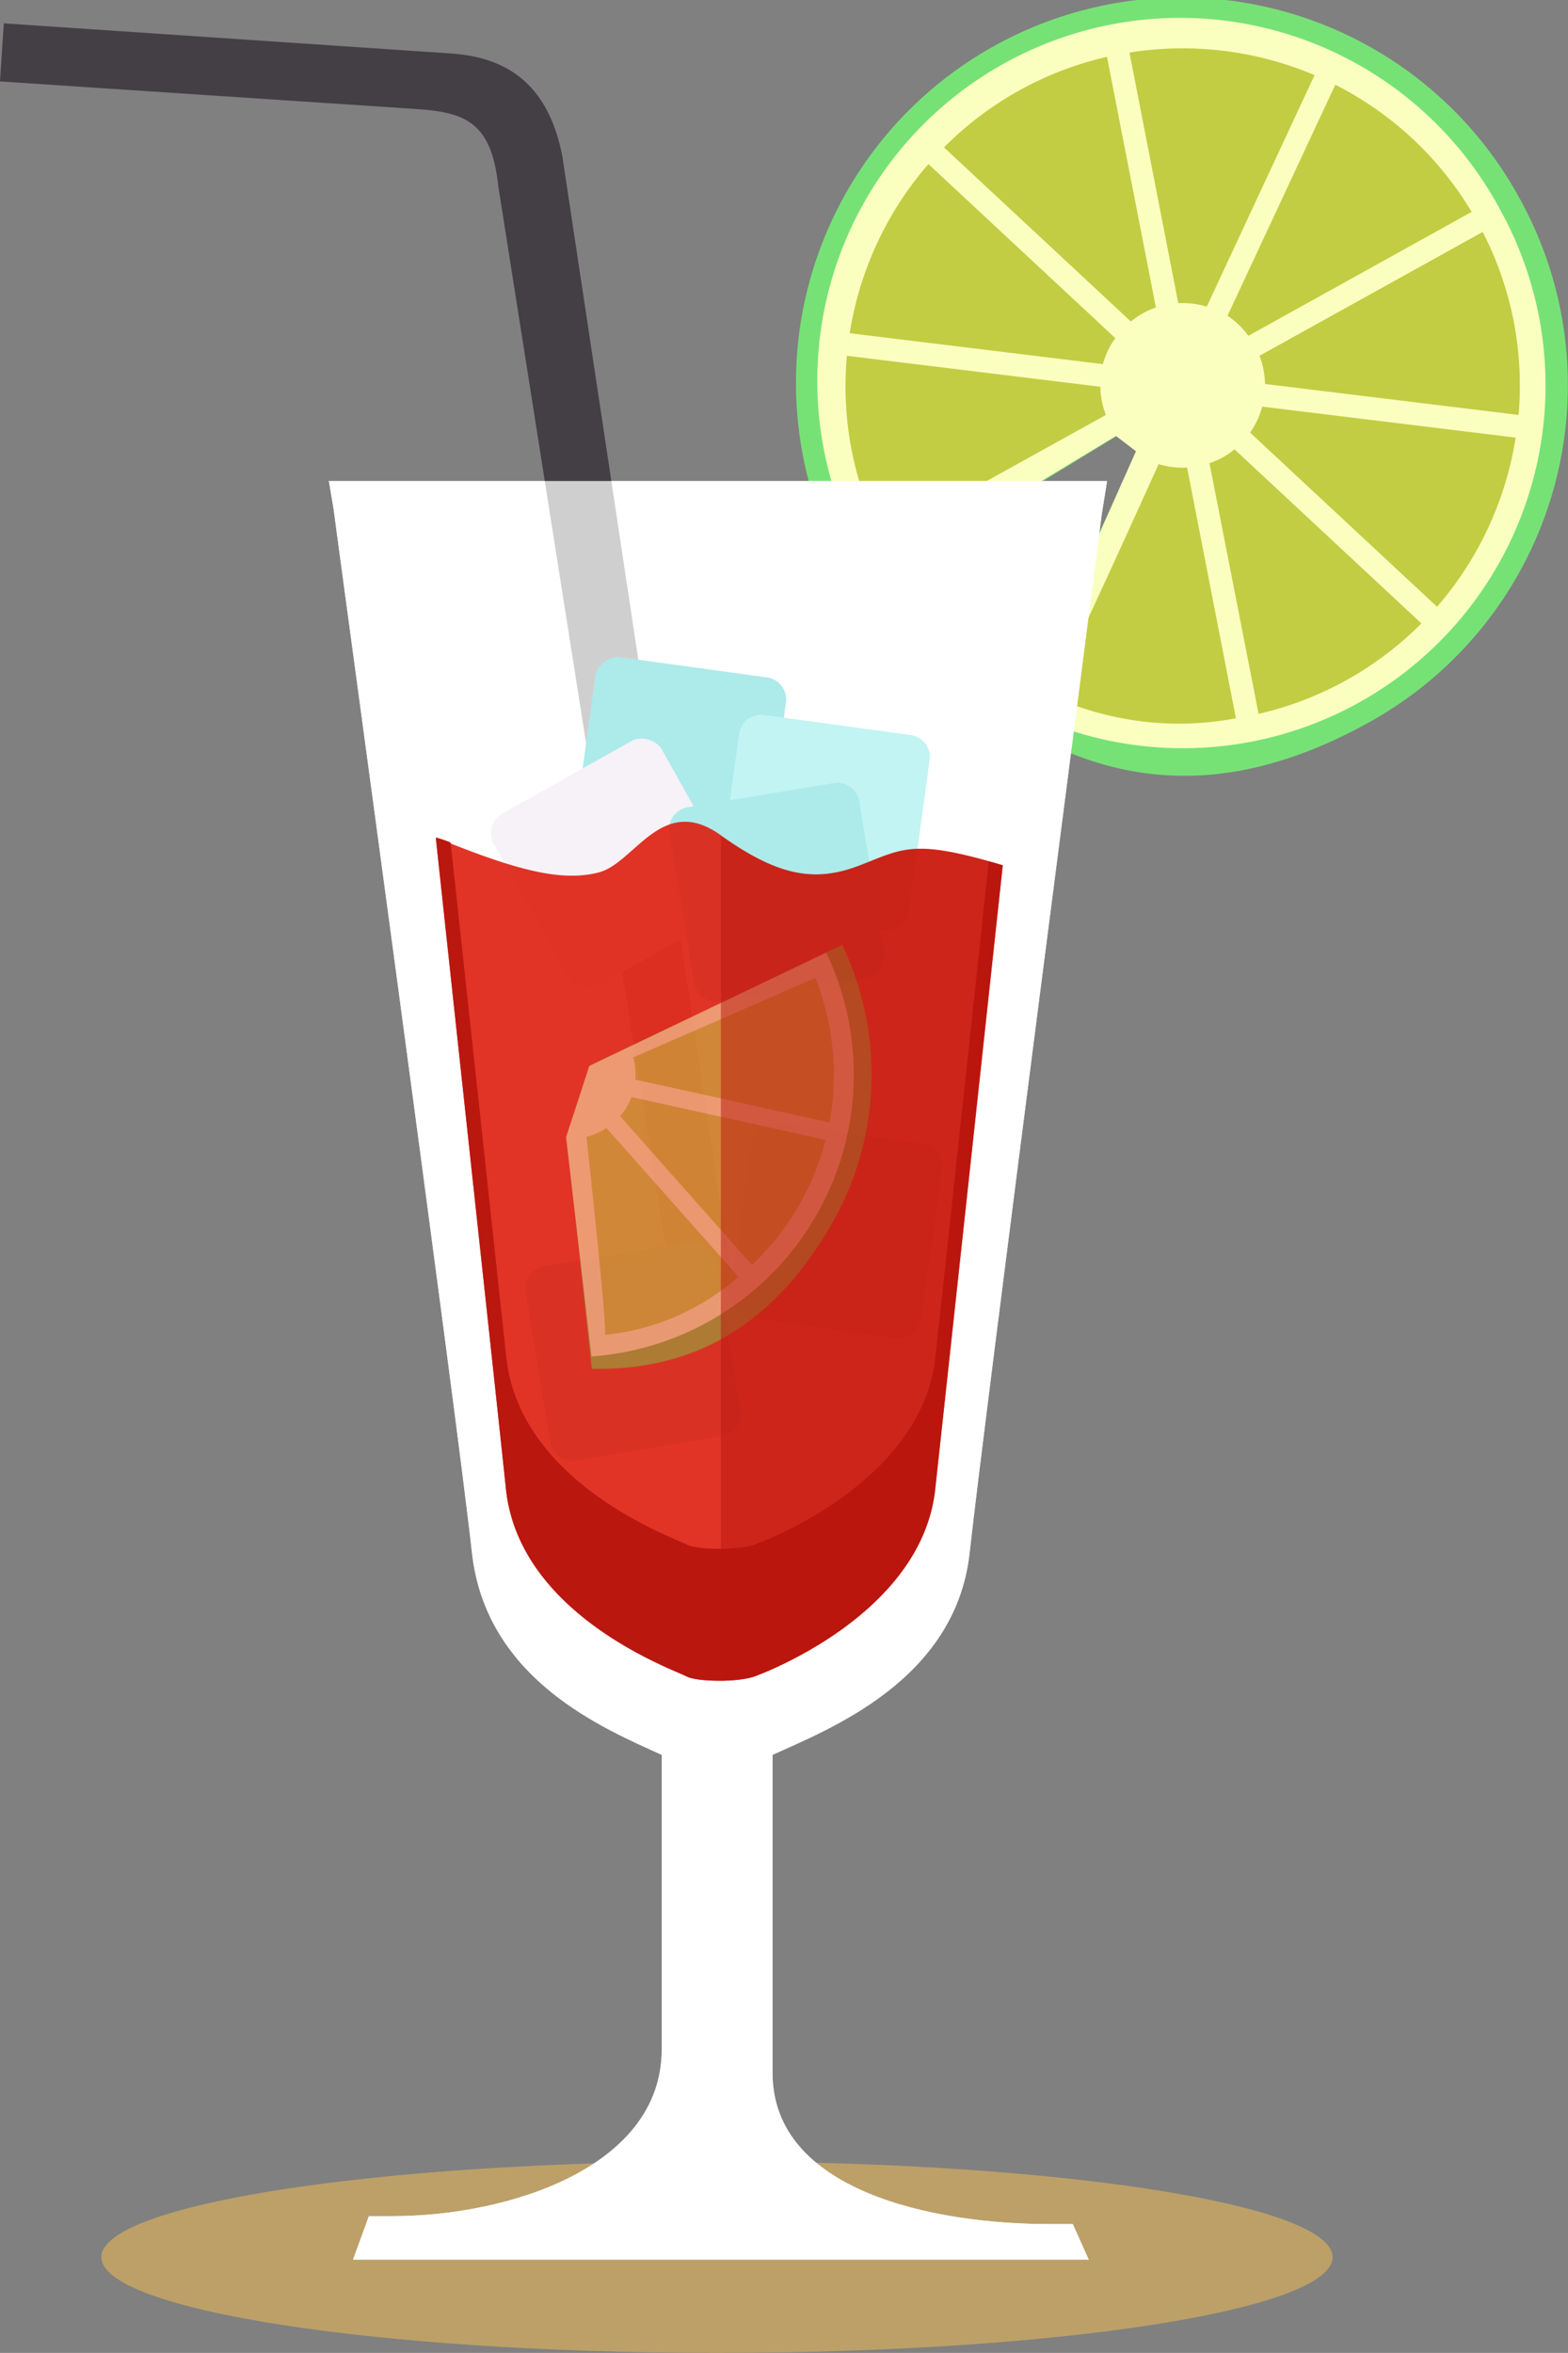 <svg xmlns="http://www.w3.org/2000/svg" viewBox="0 0 156.39 234.64"><rect x="0" y="0" width="156.39" height="234.64" fill="#808080" stroke="none"/><defs><style>.cls-1{fill:#bca068;}.cls-2{fill:#76e276;}.cls-3{fill:#faffc0;}.cls-4{fill:#c2cd43;}.cls-5,.cls-7{fill:#fff;}.cls-6{fill:#443f44;}.cls-7{opacity:0.75;}.cls-8{fill:#adeaea;}.cls-9{fill:#c1f4f3;}.cls-10{fill:#f6f2f7;}.cls-11{fill:#de1e0f;opacity:0.9;}.cls-12,.cls-16{fill:#ba170f;}.cls-13,.cls-16{opacity:0.5;}.cls-14{fill:#82c341;}.cls-15{fill:#c2d949;}</style></defs><title>Asset 3</title><g id="Layer_2" data-name="Layer 2"><g id="Objects"><path class="cls-1" d="M132.91,225.09c0,5.27-27.49,9.55-61.4,9.55s-61.4-4.28-61.4-9.55,27.49-9.54,61.4-9.54S132.91,219.82,132.91,225.09Z"/><path class="cls-2" d="M151.56,19.78A38.43,38.43,0,0,1,136.61,72c-12.59,7-24.13,7.24-35.57.18l13-28.77L112.17,43,85.65,59.21q-.68-1-1.29-2.13a38.43,38.43,0,1,1,67.2-37.3Z"/><path class="cls-3" d="M149.6,20.87a36.18,36.18,0,0,1-47.76,49.95L113.3,45l-2-1.53L87.46,57.89c-.39-.62-.78-1.25-1.14-1.9A36.19,36.19,0,1,1,149.6,20.87Z"/><path class="cls-4" d="M133.18,8.45h0a33.49,33.49,0,0,1,13.6,12.68L124.51,33.49a8.18,8.18,0,0,0-2.08-2Z"/><path class="cls-4" d="M84.47,35.48h0l25.28,3.09a8.07,8.07,0,0,0,.55,2.81L88,53.74A33.36,33.36,0,0,1,84.47,35.48Z"/><path class="cls-4" d="M94.15,14.7a33.45,33.45,0,0,1,17.33-9.26l-1.07.23,4.88,25a7.68,7.68,0,0,0-1.32.58,8.2,8.2,0,0,0-1.18.81Z"/><path class="cls-4" d="M151.46,41.38l-25.29-3.09a8.16,8.16,0,0,0-.55-2.81l22.26-12.35A33.41,33.41,0,0,1,151.46,41.38Z"/><path class="cls-4" d="M131.11,7.5,120.36,30.58a8,8,0,0,0-2.84-.34l-4.87-25h0a33.74,33.74,0,0,1,19.45,2.69Z"/><path class="cls-4" d="M111.24,33.72A8.06,8.06,0,0,0,110,36.31L84.75,33.23l-.15,1.05a33.68,33.68,0,0,1,8-17.92Z"/><path class="cls-4" d="M115.56,46.28a8.21,8.21,0,0,0,2.84.35l4.87,25a30.51,30.51,0,0,1-18.5-2.29C105.09,69.5,115.56,46.28,115.56,46.28Z"/><path class="cls-4" d="M151.17,43.64l.15-1C151.28,42.94,151.22,43.29,151.17,43.64Z"/><path class="cls-4" d="M143.33,60.51,124.68,43.14a8,8,0,0,0,1.21-2.59l25.28,3.09a33.77,33.77,0,0,1-7.85,16.88Z"/><path class="cls-4" d="M120.63,46.19a8.48,8.48,0,0,0,1.32-.57,9.1,9.1,0,0,0,1.18-.81l18.64,17.36c.26-.26.51-.52.76-.79a33.49,33.49,0,0,1-17,9.81Z"/><path class="cls-5" d="M47.07,154.82C48.47,167.62,60.48,172.47,66,175v29.37C66,216.16,50.66,221,39.15,221H36.79l-1.58,4.34h73.38L107,221.79h-2.37c-11.5,0-27.58-3.27-27.58-15.08V175c5.47-2.51,18.26-7.36,19.66-20.16,1.49-13.58,13.06-102.45,13.18-103.57l.53-3.3H32.8l.47,2.78C33.39,51.85,45.59,141.24,47.07,154.82Z"/><path class="cls-6" d="M.38,2.33l44.54,3c5.21.34,9.68,2.66,11.16,10.21L73.16,128.7,67,128.3,49.69,18.51C49,12,46.21,11.18,41.34,10.86L0,8.12Z"/><path class="cls-7" d="M47.07,154.82C48.47,167.62,60.48,172.47,66,175v29.37C66,216.16,50.66,221,39.15,221H36.79l-1.58,4.34h73.38L107,221.79h-2.37c-11.5,0-27.58-3.27-27.58-15.08V175c5.47-2.51,18.26-7.36,19.66-20.16,1.49-13.58,13.06-102.45,13.18-103.57l.53-3.3H32.8l.47,2.78C33.39,51.85,45.59,141.24,47.07,154.82Z"/><rect class="cls-8" x="58.03" y="66.67" width="19.63" height="19.19" rx="2.21" ry="2.21" transform="translate(-16.94 133.11) rotate(-82.18)"/><path class="cls-9" d="M90.66,90.85a2.22,2.22,0,0,1-2.5,1.89l-14.63-2a2.2,2.2,0,0,1-1.89-2.49l2.07-15.06a2.2,2.2,0,0,1,2.49-1.89l14.63,2a2.2,2.2,0,0,1,1.89,2.49Z"/><rect class="cls-9" x="73.36" y="112.61" width="19.63" height="19.19" rx="2.21" ry="2.21" transform="matrix(0.14, -0.99, 0.99, 0.14, -49.21, 187.98)"/><rect class="cls-10" x="51.76" y="76.24" width="19.2" height="19.63" rx="2.21" ry="2.21" transform="translate(-34.27 41.05) rotate(-29.3)"/><path class="cls-8" d="M88.18,94.92a2.22,2.22,0,0,1-1.82,2.55L71.79,99.88a2.23,2.23,0,0,1-2.55-1.83l-2.48-15a2.23,2.23,0,0,1,1.83-2.55L83.16,78.1a2.21,2.21,0,0,1,2.54,1.83Z"/><path class="cls-8" d="M73.85,140.68A2.21,2.21,0,0,1,72,143.23l-14.57,2.41a2.21,2.21,0,0,1-2.54-1.83l-2.48-15a2.22,2.22,0,0,1,1.82-2.55l14.57-2.41a2.22,2.22,0,0,1,2.55,1.83Z"/><path class="cls-11" d="M68.44,167.15c1.16.64,5.45.58,6.9,0,.31-.12,16.56-6,17.94-18.63.69-6.32,3.81-35.08,6.74-62.23-8.91-2.66-9.9-1.68-14.24,0s-8,1.22-13.89-3S63.34,86.06,59.72,87s-8-.17-15.2-3.06a8.47,8.47,0,0,0-1.05-.33c3,27.92,6.32,58.43,7,65C51.88,161.14,67.28,166.51,68.44,167.15Z"/><path class="cls-12" d="M93.28,135.41C91.9,148,75.65,153.91,75.34,154c-1.45.58-5.74.63-6.9,0s-16.56-6-17.94-18.63c-.6-5.48-3-27.82-5.56-51.36l-.42-.16a8.47,8.47,0,0,0-1.05-.33c3,27.92,6.32,58.43,7,65,1.38,12.62,16.78,18,17.94,18.63s5.45.58,6.9,0c.31-.12,16.56-6,17.94-18.63.69-6.32,3.81-35.08,6.74-62.23l-1.37-.4C96.18,108.74,93.87,130.08,93.28,135.41Z"/><g class="cls-13"><path class="cls-14" d="M84,94.23l-25.12,12c-.35.83-1.86,5.93-2.35,7.27l2.49,23c10.47.2,18.11-4.53,23.79-14.2A29.92,29.92,0,0,0,84,94.23Z"/><path class="cls-3" d="M82.4,95,58.77,106.31c-.06.21-2.31,7.09-2.31,7.09L59,135.27A28.18,28.18,0,0,0,82.4,95Z"/><path class="cls-15" d="M58.49,113.38a6.74,6.74,0,0,0,2-.89l13.16,14.84a23.77,23.77,0,0,1-13.32,5.79C60.65,133.09,58.49,113.38,58.49,113.38Z"/><path class="cls-15" d="M82.74,111.93l-19.38-4.27a6.3,6.3,0,0,0-.21-2.21l18.17-7.93a26.23,26.23,0,0,1,1.42,14.42Z"/><path class="cls-15" d="M61.85,111.31a6,6,0,0,0,.65-.91,5.49,5.49,0,0,0,.48-1l19.37,4.27c.07-.27.14-.55.2-.83A26.14,26.14,0,0,1,75,126.15Z"/></g><path class="cls-16" d="M85.78,86.29c-4.34,1.68-8,1.22-13.88-2.94v84.26a11.49,11.49,0,0,0,3.44-.46c.31-.12,16.56-6,17.94-18.63.69-6.32,3.81-35.08,6.74-62.23C91.11,83.63,90.12,84.61,85.78,86.29Z"/></g></g></svg>